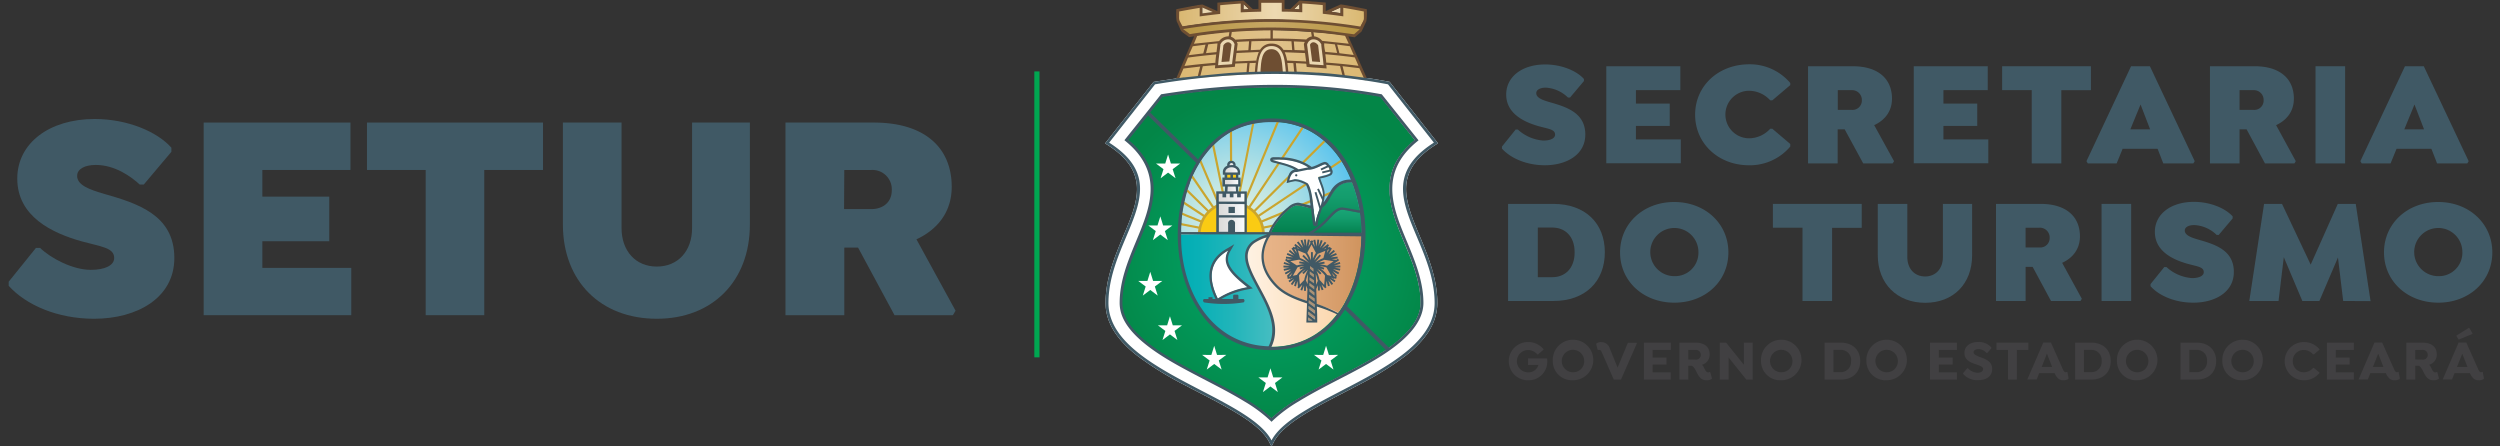 <svg id="Layer_1" data-name="Layer 1" xmlns="http://www.w3.org/2000/svg" xmlns:xlink="http://www.w3.org/1999/xlink" viewBox="0 0 784.69 140.12"><rect x="0" y="0" width="784.69" height="140.12" fill="#333333" stroke="none"/><defs><style>.cls-1,.cls-17,.cls-21,.cls-38,.cls-45{fill:none;}.cls-2{fill:#405965;}.cls-3{fill:#414042;}.cls-16,.cls-4{fill:#fff;}.cls-5{fill:#ead7b1;}.cls-16,.cls-20,.cls-22,.cls-44,.cls-5{fill-rule:evenodd;}.cls-6{clip-path:url(#clip-path);}.cls-7{fill:url(#linear-gradient);}.cls-8{clip-path:url(#clip-path-2);}.cls-9{fill:url(#linear-gradient-2);}.cls-10{clip-path:url(#clip-path-3);}.cls-11{fill:url(#linear-gradient-3);}.cls-12{clip-path:url(#clip-path-4);}.cls-13{clip-path:url(#clip-path-5);}.cls-14{clip-path:url(#clip-path-6);}.cls-15{fill:url(#radial-gradient);}.cls-17{stroke:#fff;}.cls-17,.cls-21,.cls-38,.cls-45{stroke-miterlimit:2.61;stroke-width:0;}.cls-18{clip-path:url(#clip-path-7);}.cls-19{fill:url(#radial-gradient-2);}.cls-20{fill:#caa52e;}.cls-21{stroke:#caa52e;}.cls-22,.cls-37{fill:#facb13;}.cls-23{clip-path:url(#clip-path-8);}.cls-24{clip-path:url(#clip-path-9);}.cls-25{fill:url(#linear-gradient-4);}.cls-26{clip-path:url(#clip-path-10);}.cls-27{clip-path:url(#clip-path-11);}.cls-28{fill:url(#linear-gradient-5);}.cls-29{clip-path:url(#clip-path-12);}.cls-30{clip-path:url(#clip-path-13);}.cls-31{fill:url(#linear-gradient-6);}.cls-32{clip-path:url(#clip-path-14);}.cls-33{clip-path:url(#clip-path-15);}.cls-34{fill:url(#linear-gradient-7);}.cls-35{clip-path:url(#clip-path-16);}.cls-36{fill:url(#linear-gradient-8);}.cls-38{stroke:#facb13;}.cls-39{clip-path:url(#clip-path-18);}.cls-40{clip-path:url(#clip-path-19);}.cls-41{clip-path:url(#clip-path-20);}.cls-42{clip-path:url(#clip-path-21);}.cls-43{clip-path:url(#clip-path-22);}.cls-44{fill:#ab9276;}.cls-45{stroke:#ab9276;}.cls-46{fill:url(#linear-gradient-9);}.cls-47{fill:url(#linear-gradient-10);}.cls-48{fill:#6e4e32;}.cls-49{fill:#00a651;}</style><clipPath id="clip-path"><path class="cls-1" d="M428.08,3.06,427,2.84c-1.83-.36-3.72-.74-5.52-1a.38.38,0,0,0-.29.07.35.35,0,0,0-.13.26L421,3.57v.86c-1.49-.2-2.9-.35-4.38-.51l-1.2-.12V1.39a.36.36,0,0,0-.32-.36c-2.12-.2-4.3-.38-6.48-.51a.37.37,0,0,0-.27.09.36.36,0,0,0-.11.26V3.26c-1.88-.07-3.81-.13-5.75-.17V.66a.35.35,0,0,0-.35-.36h-2.68l-3.79,0a.36.36,0,0,0-.36.36V3.11c-1.88,0-3.8.11-5.74.19V.9a.34.34,0,0,0-.12-.26.36.36,0,0,0-.27-.09c-2.11.13-4.29.31-6.47.52a.36.36,0,0,0-.33.36V3.85c-1.95.21-3.63.42-5.47.67V2.08a.33.33,0,0,0-.12-.27.36.36,0,0,0-.3-.08c-1.37.22-2.87.53-4.31.83-.85.18-1.65.35-2.44.5a.36.36,0,0,0-.29.35V6.05a.42.42,0,0,0,0,.16l1.06,2a.39.39,0,0,0,.28.18.3.3,0,0,0,.16,0,175.61,175.61,0,0,1,27.06-2.26c9.15,0,18.13,1.08,28.79,2.75h0a.41.41,0,0,0,.24-.08.36.36,0,0,0,.12-.27V8.22l.86-1.63.2-.38a.42.42,0,0,0,0-.16V3.41A.35.35,0,0,0,428.08,3.06Z"/></clipPath><linearGradient id="linear-gradient" x1="367.59" y1="4.22" x2="431.26" y2="4.22" gradientUnits="userSpaceOnUse"><stop offset="0" stop-color="#d8b56d"/><stop offset="0.51" stop-color="#edd9b1"/><stop offset="0.53" stop-color="#ecd8af"/><stop offset="1" stop-color="#d8b56b"/></linearGradient><clipPath id="clip-path-2"><path class="cls-1" d="M370.66,8.8a182.6,182.6,0,0,1,29.23-2.45A144.73,144.73,0,0,1,427.17,8.8l-.49.84-1.76,1.65a195.79,195.79,0,0,0-26.26-2.2,177,177,0,0,0-25.47,2.2Z"/></clipPath><linearGradient id="linear-gradient-2" x1="370.35" y1="8.68" x2="427.59" y2="8.68" gradientUnits="userSpaceOnUse"><stop offset="0" stop-color="#b79644"/><stop offset="0.51" stop-color="#c7a865"/><stop offset="1" stop-color="#b89642"/></linearGradient><clipPath id="clip-path-3"><path class="cls-1" d="M369.5,25.14s14.66-1.72,30.44-2.06a146.77,146.77,0,0,1,28.92,2.16c0,.08-6.16-14.17-6.16-14.17s-10.42-1.33-22.9-1.64a142.29,142.29,0,0,0-24.44,1.74Z"/></clipPath><linearGradient id="linear-gradient-3" x1="369.17" y1="17.31" x2="429.41" y2="17.31" gradientUnits="userSpaceOnUse"><stop offset="0" stop-color="#dbb872"/><stop offset="0.51" stop-color="#e0c28b"/><stop offset="1" stop-color="#dbb872"/></linearGradient><clipPath id="clip-path-4"><path class="cls-1" d="M400.07,23a228.44,228.44,0,0,0-37.84,3.28L347.78,44.64c22,14-.23,29.48-.23,50.52s44.05,29.28,51.39,43.3c7.34-14,51.38-22.26,51.38-43.3s-22.25-36.49-.22-50.52L435.64,26.27A189.67,189.67,0,0,0,400.08,23Z"/></clipPath><clipPath id="clip-path-5"><path class="cls-1" d="M364.64,30.26,353.82,43.81c4.11,3.42,7.17,7.72,7.8,13.31.75,6.65-2.19,13.34-4.69,19.37s-5,12.12-5,18.67a10.38,10.38,0,0,0,.48,3.13c2.47,8,14.95,14.59,21.93,18.29,5.51,2.93,11.2,5.69,16.53,8.93a48.13,48.13,0,0,1,8.21,5.84,45.86,45.86,0,0,1,7.88-5.84c5.33-3.24,11-6,16.53-8.93,7.46-4,22.41-11.63,22.41-21.42,0-6.55-2.5-12.71-5-18.67s-5.39-12.7-4.64-19.36c.63-5.59,3.71-9.75,7.82-13.17L433.2,30.22a186.41,186.41,0,0,0-33.12-2.89,223.36,223.36,0,0,0-35.44,2.93"/></clipPath><clipPath id="clip-path-6"><rect class="cls-1" x="349.68" y="25.15" width="99.49" height="108.62"/></clipPath><radialGradient id="radial-gradient" cx="394.61" cy="80.56" r="52.81" gradientTransform="translate(-0.61) scale(1.01 1)" gradientUnits="userSpaceOnUse"><stop offset="0" stop-color="#01a668"/><stop offset="0.39" stop-color="#029d5f"/><stop offset="1" stop-color="#038647"/></radialGradient><clipPath id="clip-path-7"><path class="cls-1" d="M370.53,74.93h56.78c.46-18.13-9-36.75-28.39-36.75S370.07,56.8,370.53,74.93"/></clipPath><radialGradient id="radial-gradient-2" cx="384.7" cy="69.38" r="38.11" gradientTransform="translate(-0.61) scale(1.01 1)" gradientUnits="userSpaceOnUse"><stop offset="0" stop-color="#e0f0e0"/><stop offset="0.14" stop-color="#d7ede1"/><stop offset="0.37" stop-color="#bee5e3"/><stop offset="0.65" stop-color="#96d7e7"/><stop offset="0.99" stop-color="#5ec5ed"/><stop offset="1" stop-color="#5cc4ed"/></radialGradient><clipPath id="clip-path-8"><path class="cls-1" d="M370.51,73.74c0,1.35.07,2.7.18,4,6.58.21,15.05-.18,15.26,1.06,0,.17.37.09.68,0s.58-.18.41,0c-3,3.33.72,9.09,4.52,12,11.84,9.18,7.51,14.33-2.07,16.41a26.46,26.46,0,0,0,9.43,1.66c10.93,0,18.68-5.86,23.3-14.2-7.08-2.8-19.07-4.27-21.86-10.57-.91-2.07,4.74-6,5.62-7.68,1.71-3.27-9.39-2.57-9.09-2.8l-26.18-.14c.09,0,0,.06-.2.17"/></clipPath><clipPath id="clip-path-9"><rect class="cls-1" x="367.89" y="71.85" width="56.85" height="39.42"/></clipPath><linearGradient id="linear-gradient-4" x1="368.3" y1="95.14" x2="423.8" y2="95.14" gradientUnits="userSpaceOnUse"><stop offset="0" stop-color="#fff"/><stop offset="0.18" stop-color="#fffbf6"/><stop offset="0.48" stop-color="#feefdd"/><stop offset="0.86" stop-color="#fcdbb5"/><stop offset="1" stop-color="#fbd3a4"/></linearGradient><clipPath id="clip-path-10"><path class="cls-1" d="M370.52,73.38c-1.47,7.78,1.91,19.86,9,27.39,5.79,6.18,14,8.84,17.36,8.36.66-.1,1.24.2,1.45-.2,7.28-13.72-19.27-29.08-.41-35.18,3.47-1.12-19.32-.18-27.36-.18"/></clipPath><clipPath id="clip-path-11"><rect class="cls-1" x="367.83" y="71.93" width="39.37" height="39.42"/></clipPath><linearGradient id="linear-gradient-5" x1="369.58" y1="91.07" x2="406.94" y2="91.07" gradientUnits="userSpaceOnUse"><stop offset="0" stop-color="#00aeb4"/><stop offset="0.18" stop-color="#09b0b6"/><stop offset="0.47" stop-color="#22b5ba"/><stop offset="0.84" stop-color="#4abec2"/><stop offset="1" stop-color="#5ec2c6"/></linearGradient><clipPath id="clip-path-12"><path class="cls-1" d="M423.88,57.17c-6.71.07-5.89,8-10.52,8.53-1.1.12-4-.94-5.93-1.25-2.6-.41-7.7,5.83-8.81,9.1h28.71a46.25,46.25,0,0,0-2.93-16.34,2.63,2.63,0,0,0-.49,0Z"/></clipPath><clipPath id="clip-path-13"><path class="cls-1" d="M423.88,57.17c-6.71.07-6.09,7.91-10.73,8.39-1.09.12-3.82-.8-5.72-1.11-2.6-.41-7.7,5.83-8.81,9.1h28.71a46.25,46.25,0,0,0-2.93-16.34,2.63,2.63,0,0,0-.49,0Z"/></clipPath><linearGradient id="linear-gradient-6" x1="413.15" y1="56.08" x2="413.15" y2="73.44" gradientUnits="userSpaceOnUse"><stop offset="0" stop-color="#19a576"/><stop offset="0.33" stop-color="#149d6d"/><stop offset="0.87" stop-color="#068654"/><stop offset="1" stop-color="#027f4d"/></linearGradient><clipPath id="clip-path-14"><path class="cls-1" d="M400.62,89.36c4.66,4.87,13.2,5.51,19.48,8.76,4.77-6.58,7.18-15.38,7.22-24.22l-28.57-.33c-2.6,4.05-4,9.65,1.87,15.79"/></clipPath><clipPath id="clip-path-15"><rect class="cls-1" x="392.39" y="72.62" width="39.08" height="28.03"/></clipPath><linearGradient id="linear-gradient-7" x1="394.1" y1="87.61" x2="427.94" y2="87.61" gradientUnits="userSpaceOnUse"><stop offset="0" stop-color="#e9b68b"/><stop offset="0.3" stop-color="#e4af82"/><stop offset="0.8" stop-color="#d69c69"/><stop offset="1" stop-color="#cf935d"/></linearGradient><clipPath id="clip-path-16"><path class="cls-1" d="M412.2,73h15.12a49.51,49.51,0,0,0-.48-6.22c-1.47-.19-3.71-.74-5.28-.92l-.29,0c-2.58,0-4.17,4.13-9.07,7.16"/></clipPath><linearGradient id="linear-gradient-8" x1="421.23" y1="65.82" x2="421.23" y2="73.59" xlink:href="#linear-gradient-6"/><clipPath id="clip-path-18"><path class="cls-1" d="M385.75,51.68a.58.58,0,0,0,.59.58.58.58,0,1,0,0-1.16.58.58,0,0,0-.59.58"/></clipPath><clipPath id="clip-path-19"><polygon class="cls-1" points="385.17 57.89 384.68 65.86 388.1 65.86 387.6 57.89 385.17 57.89"/></clipPath><clipPath id="clip-path-20"><rect class="cls-1" x="384.27" y="56.42" width="4.18" height="1.37"/></clipPath><clipPath id="clip-path-21"><polygon class="cls-1" points="389.28 60.75 389.28 61.89 388.12 61.89 388.12 60.75 386.96 60.75 386.96 61.89 385.81 61.89 385.81 60.75 384.65 60.75 384.65 61.89 383.5 61.89 383.5 60.75 382.34 60.75 382.34 72.76 390.43 72.76 390.43 61.89 390.43 60.75 389.28 60.75"/></clipPath><clipPath id="clip-path-22"><path class="cls-1" d="M384.42,53.86v.2h3.88v-.2c0-.79-.87-1.44-1.94-1.44s-1.94.65-1.94,1.44"/></clipPath><linearGradient id="linear-gradient-9" x1="382.3" y1="66.73" x2="390.71" y2="66.73" gradientUnits="userSpaceOnUse"><stop offset="0" stop-color="#dbdad9"/><stop offset="0.35" stop-color="#e2e2e2"/><stop offset="0.92" stop-color="#f7f9fb"/><stop offset="1" stop-color="#fafdff"/></linearGradient><linearGradient id="linear-gradient-10" x1="384.46" y1="55.6" x2="388.74" y2="55.6" xlink:href="#linear-gradient-9"/></defs><path class="cls-2" d="M471.43,46.65V46l4.31-5.35h.66a13.28,13.28,0,0,0,8,3.47c2.25,0,3.7-.7,3.7-1.87,0-1.65-2.06-1.79-5.11-2.63-4.69-1.32-10.23-4-10.23-9.95,0-5.59,5-9.44,12.25-9.44,5.16,0,9.85,2,12.15,4.56v.65l-4.36,5.17h-.66a10.79,10.79,0,0,0-6.94-3.1c-1.79,0-3,.66-3,1.74,0,1.5,2.11,2.2,4.18,2.81,5.25,1.5,11.21,3.29,11.21,10.19,0,6.33-5.91,9.62-12.72,9.62C479.17,51.86,474.19,49.7,471.43,46.65Z"/><path class="cls-2" d="M513.48,28.3v4.22h10.61v7H513.48v4.23h14.08v7.5H504.18V20.79h23.24V28.3Z"/><path class="cls-2" d="M532.06,36c0-9.06,7.32-15.82,17-15.82a16.61,16.61,0,0,1,12.86,5.87v.66l-5.63,4.78h-.66a9.08,9.08,0,0,0-6.61-3,7.46,7.46,0,1,0,0,14.92,9.08,9.08,0,0,0,6.61-3h.66l5.63,4.78V46a16.57,16.57,0,0,1-13,5.87C539.43,51.86,532.06,45.1,532.06,36Z"/><path class="cls-2" d="M594.49,50.59l-.43.7h-9.24L579,40.59h-2.2v10.7h-9.3V20.79h14c8,0,12.35,3.94,12.35,10.18,0,4-2.26,6.76-5.59,8.31Zm-17.65-16.1h4.32a2.94,2.94,0,0,0,3.23-3,3.06,3.06,0,0,0-3.23-3.19h-4.32Z"/><path class="cls-2" d="M610,28.3v4.22h10.61v7H610v4.23h14.08v7.5H600.68V20.79h23.23V28.3Z"/><path class="cls-2" d="M647,51.29h-9.29v-23h-9.29V20.79h27.87V28.3H647Z"/><path class="cls-2" d="M688.87,50.59l-.43.7H679l-1.78-4.59H666.24l-1.87,4.59h-9.06l-.42-.7,14-29.8h5.91Zm-14-10-3-7.79-3.2,7.79Z"/><path class="cls-2" d="M720.59,50.59l-.42.7h-9.25l-5.77-10.7h-2.21v10.7h-9.29V20.79h14c8,0,12.34,3.94,12.34,10.18,0,4-2.25,6.76-5.58,8.31Zm-17.65-16.1h4.32a2.94,2.94,0,0,0,3.24-3,3.06,3.06,0,0,0-3.24-3.19h-4.32Z"/><path class="cls-2" d="M736.08,20.79v30.5h-9.29V20.79Z"/><path class="cls-2" d="M774.85,50.59l-.43.7h-9.48l-1.78-4.59H752.22l-1.88,4.59h-9.05l-.43-.7,14-29.8h5.91Zm-14-10-3-7.79-3.19,7.79Z"/><path class="cls-2" d="M503.72,79.17c0,9.2-6.15,15.3-16.15,15.3H473.35V64h14.22C497.57,64,503.72,70.07,503.72,79.17Zm-9.48,0c0-5-3-7.75-7-7.75h-4.56V87h4.56C491.28,87,494.24,84.19,494.24,79.22Z"/><path class="cls-2" d="M508.5,79.22c0-9.06,7.32-15.82,17-15.82s17,6.76,17,15.82S535.26,95,525.54,95,508.5,88.28,508.5,79.22Zm24.6,0a7.56,7.56,0,1,0-7.56,7.46A7.35,7.35,0,0,0,533.1,79.22Z"/><path class="cls-2" d="M575.05,94.47h-9.29v-23h-9.29V64h27.88v7.51h-9.3Z"/><path class="cls-2" d="M598.66,64V80.67c0,3.66,2.25,6.11,5.59,6.11s5.58-2.45,5.58-6.11V64H619V80.11c0,9-5.91,14.93-14.73,14.93s-14.88-6-14.88-14.93V64Z"/><path class="cls-2" d="M653.43,93.77l-.42.7h-9.25L638,83.77h-2.21v10.7h-9.29V64h14c8,0,12.34,3.95,12.34,10.19,0,4-2.25,6.76-5.58,8.31Zm-17.65-16.1h4.32a2.94,2.94,0,0,0,3.24-3,3.07,3.07,0,0,0-3.24-3.2h-4.32Z"/><path class="cls-2" d="M668.92,64V94.47h-9.29V64Z"/><path class="cls-2" d="M675,89.83v-.66l4.32-5.35H680a13.28,13.28,0,0,0,8,3.47c2.26,0,3.71-.7,3.71-1.88,0-1.64-2.06-1.78-5.11-2.62-4.7-1.32-10.24-4-10.24-10,0-5.58,5-9.43,12.25-9.43,5.17,0,9.86,2,12.16,4.55v.66l-4.36,5.16h-.66a10.84,10.84,0,0,0-7-3.09c-1.78,0-3,.65-3,1.73,0,1.5,2.12,2.21,4.18,2.82,5.26,1.5,11.22,3.28,11.22,10.18,0,6.34-5.91,9.63-12.72,9.63C682.72,95,677.74,92.88,675,89.83Z"/><path class="cls-2" d="M735.47,94.47l-1.64-13.65L728,94.47h-5.35l-5.82-13.75-1.65,13.75H706L710.64,64h5.63l9,19.06L733.78,64h5.63l4.65,30.51Z"/><path class="cls-2" d="M748.28,79.22c0-9.06,7.32-15.82,17-15.82s17,6.76,17,15.82S775,95,765.32,95,748.28,88.28,748.28,79.22Zm24.6,0a7.56,7.56,0,1,0-7.56,7.46A7.35,7.35,0,0,0,772.88,79.22Z"/><path class="cls-3" d="M485.65,113.49a5.84,5.84,0,0,1-6.08,5.87,6,6,0,1,1,0-12,6.19,6.19,0,0,1,4.89,2.23v.19l-1.73,1.46h-.2a3.8,3.8,0,0,0-2.94-1.37,3.5,3.5,0,0,0,.05,7,3.17,3.17,0,0,0,3.23-2.33h-3.26v-2.05h5.81l.2.17A8.59,8.59,0,0,1,485.65,113.49Z"/><path class="cls-3" d="M487.38,113.35a6.36,6.36,0,1,1,6.35,6A6,6,0,0,1,487.38,113.35Zm9.86,0a3.52,3.52,0,1,0-3.51,3.49A3.42,3.42,0,0,0,497.24,113.35Z"/><path class="cls-3" d="M513.79,107.73l-5,11.41h-2.26l-3.63-8.27c-.28-.66-.46-.91-.69-1a.77.77,0,0,0-.57,0l-.18-.09L501,108l.07-.2a2.42,2.42,0,0,1,1.5-.42,2.76,2.76,0,0,1,2.73,2.07l2.42,5.93,3.23-7.79h2.77Z"/><path class="cls-3" d="M518.73,109.83v2.41h4.34v2.18h-4.34v2.44h5.66v2.28H516V107.55h8.44v2.28Z"/><path class="cls-3" d="M537.35,118.73l-.09.2a2.73,2.73,0,0,1-1.57.43c-1.69,0-2.37-1-3.12-2.46-.37-.74-1-2.11-1.75-2.11h-.91v4.35h-2.78V107.55h5c2.94,0,4.49,1.41,4.49,3.69a3.29,3.29,0,0,1-2.4,3.25,3.48,3.48,0,0,1,.67,1c.34.73.66,1.39,1.27,1.39a1,1,0,0,0,.46-.13l.18.09Zm-5.15-5.85a1.48,1.48,0,0,0,1.64-1.49,1.52,1.52,0,0,0-1.64-1.56h-2.29v3Z"/><path class="cls-3" d="M550.12,107.55v11.59h-2l-5.55-6.92v6.92h-2.78V107.55h2l5.57,6.94v-6.94Z"/><path class="cls-3" d="M552.74,113.35a6.36,6.36,0,1,1,6.35,6A6,6,0,0,1,552.74,113.35Zm9.87,0a3.52,3.52,0,1,0-3.52,3.49A3.43,3.43,0,0,0,562.61,113.35Z"/><path class="cls-3" d="M583.88,113.33c0,3.5-2.37,5.81-6.1,5.81H572.7V107.55h5.08C581.51,107.55,583.88,109.87,583.88,113.33Zm-2.85,0a3.22,3.22,0,0,0-3.36-3.52h-2.19v7h2.19A3.21,3.21,0,0,0,581,113.35Z"/><path class="cls-3" d="M585.82,113.35a6.36,6.36,0,1,1,6.35,6A6,6,0,0,1,585.82,113.35Zm9.87,0a3.52,3.52,0,1,0-3.52,3.49A3.42,3.42,0,0,0,595.69,113.35Z"/><path class="cls-3" d="M608.56,109.83v2.41h4.34v2.18h-4.34v2.44h5.66v2.28h-8.44V107.55h8.44v2.28Z"/><path class="cls-3" d="M616.18,117.36v-.25l1.28-1.53h.2a4.39,4.39,0,0,0,3.08,1.42c1,0,1.7-.46,1.7-1.14,0-.84-1.07-1.1-2.36-1.55-1.57-.53-3.49-1.3-3.49-3.53s1.94-3.44,4.33-3.44a5.2,5.2,0,0,1,4.12,1.73v.26l-1.28,1.45h-.23a3.48,3.48,0,0,0-2.55-1.2c-.88,0-1.52.38-1.52,1s.82,1,1.73,1.39c1.89.66,4.1,1.37,4.1,3.83s-2,3.52-4.47,3.52A5.8,5.8,0,0,1,616.18,117.36Z"/><path class="cls-3" d="M633.05,109.83v9.31h-2.78v-9.31h-3.61v-2.28h10v2.28Z"/><path class="cls-3" d="M649.28,118.79l-.11.19a2.89,2.89,0,0,1-1.51.38,2.43,2.43,0,0,1-1.55-.48,4.83,4.83,0,0,1-1.22-1.77h-4.83l-.8,2h-2.93l5-11.59h2.41l3.71,8.31c.35.8.59,1,.91,1a.7.7,0,0,0,.39-.13l.16.09Zm-8.45-3.61h3.3L642.48,111Z"/><path class="cls-3" d="M662.51,113.33c0,3.5-2.37,5.81-6.1,5.81h-5.08V107.55h5.08C660.14,107.55,662.51,109.87,662.51,113.33Zm-2.85,0a3.21,3.21,0,0,0-3.35-3.52h-2.2v7h2.2A3.21,3.21,0,0,0,659.66,113.35Z"/><path class="cls-3" d="M664.46,113.35a6.36,6.36,0,1,1,6.35,6A6,6,0,0,1,664.46,113.35Zm9.86,0a3.52,3.52,0,1,0-3.51,3.49A3.42,3.42,0,0,0,674.32,113.35Z"/><path class="cls-3" d="M695.6,113.33c0,3.5-2.38,5.81-6.1,5.81h-5.09V107.55h5.09C693.22,107.55,695.6,109.87,695.6,113.33Zm-2.86,0a3.21,3.21,0,0,0-3.35-3.52h-2.2v7h2.2A3.21,3.21,0,0,0,692.74,113.35Z"/><path class="cls-3" d="M697.54,113.35a6.36,6.36,0,1,1,6.35,6A6,6,0,0,1,697.54,113.35Zm9.86,0a3.52,3.52,0,1,0-3.51,3.49A3.42,3.42,0,0,0,707.4,113.35Z"/><path class="cls-3" d="M719.65,113.35a3.39,3.39,0,0,0,3.45,3.49,3.8,3.8,0,0,0,2.94-1.37h.19L728,116.9v.19a6.2,6.2,0,0,1-4.89,2.27,6,6,0,1,1,0-12A6.21,6.21,0,0,1,728,109.6v.2l-1.72,1.42H726a3.8,3.8,0,0,0-2.94-1.37A3.39,3.39,0,0,0,719.65,113.35Z"/><path class="cls-3" d="M733.15,109.83v2.41h4.34v2.18h-4.34v2.44h5.66v2.28h-8.44V107.55h8.44v2.28Z"/><path class="cls-3" d="M753.25,118.79l-.1.19a2.92,2.92,0,0,1-1.52.38,2.45,2.45,0,0,1-1.55-.48,4.7,4.7,0,0,1-1.21-1.77H744l-.8,2H740.3l5-11.59h2.41l3.71,8.31c.36.8.59,1,.91,1a.7.7,0,0,0,.39-.13l.16.09Zm-8.45-3.61h3.3L746.46,111Z"/><path class="cls-3" d="M765.52,118.73l-.09.2a2.72,2.72,0,0,1-1.56.43c-1.7,0-2.38-1-3.13-2.46-.37-.74-1-2.11-1.74-2.11h-.91v4.35H755.3V107.55h5.05c2.94,0,4.5,1.41,4.5,3.69a3.3,3.3,0,0,1-2.41,3.25,3.7,3.7,0,0,1,.68,1c.34.73.66,1.39,1.26,1.39a1.12,1.12,0,0,0,.47-.13l.17.09Zm-5.15-5.85a1.48,1.48,0,0,0,1.64-1.49,1.52,1.52,0,0,0-1.64-1.56h-2.28v3Z"/><path class="cls-3" d="M779.65,118.79l-.11.19a2.89,2.89,0,0,1-1.51.38,2.46,2.46,0,0,1-1.56-.48,4.94,4.94,0,0,1-1.21-1.77h-4.83l-.81,2H766.7l5-11.59h2.41l3.71,8.31c.35.8.59,1,.91,1a.77.77,0,0,0,.39-.13l.16.09Zm-8-12.27-.61-1v-.2l3.82-2.39h.19l1,1.68v.2l-4.25,1.75Zm-.47,8.66h3.3L772.85,111Z"/><path class="cls-4" d="M441.43,57.77c.62-5.56,4.56-9.38,9.11-12.27l.81-.52-15.2-19.3-.32-.06q-2.73-.51-5.46-.95c-5.54-.75-9.47-1.24-12.9-1.58l-2.82-.23h-.09l-.85-.06-.23,0h-.22c-2.1-.14-4.19-.24-6.29-.31h0l-.75,0h-.63c-7.68-.17-14.48.1-19.31.39h0c-1.68.1-12.5,1.18-14.52,1.42l-.33,0c-2.46.34-7.51,1.12-9.35,1.41L346.86,45l.81.52c4.55,2.89,8.48,6.71,9.11,12.27s-2.33,11.8-4.39,16.77C349.62,81.2,347,87.78,347,95.1a15.42,15.42,0,0,0,.71,4.62c1.51,4.88,5.26,8.8,9.22,11.91A100.54,100.54,0,0,0,372.12,121c5.4,2.86,11,5.57,16.19,8.74,3.48,2.12,8.1,5.24,10,8.9l.78,1.49.78-1.49c1.92-3.66,6.54-6.78,10-8.9,5.21-3.17,10.8-5.88,16.19-8.74a100.64,100.64,0,0,0,15.16-9.36c3.95-3.11,7.71-7,9.22-11.91a15.42,15.42,0,0,0,.71-4.62c0-7.32-2.58-13.9-5.35-20.56C443.76,69.57,440.81,63.23,441.43,57.77Z"/><polygon class="cls-5" points="417.7 3.68 420.76 4.15 420.79 2.3 417.7 3.68"/><polygon class="cls-5" points="390.3 1.22 390.27 3.01 392.05 2.9 390.3 1.22"/><polygon class="cls-5" points="406.12 2.87 407.9 2.99 407.87 1.19 406.12 2.87"/><g class="cls-6"><rect class="cls-7" x="367.59" y="-1.99" width="63.66" height="12.43"/></g><g class="cls-8"><rect class="cls-9" x="370.35" y="6.07" width="57.24" height="5.22"/></g><g class="cls-10"><rect class="cls-11" x="369.17" y="8.9" width="60.24" height="16.82"/></g><path class="cls-5" d="M403.1,22.79l-8.84.12a31.28,31.28,0,0,1,.57-5A6,6,0,0,1,397,14.76a3.74,3.74,0,0,1,3.2-.49,4.37,4.37,0,0,1,2.47,2.13A9.62,9.62,0,0,1,403.85,20a10.87,10.87,0,0,1,0,2.85Z"/><path class="cls-5" d="M412.29,11.88c-1.41.08-2.68,1-2.58,2.11s.77,6.49.77,6.49l5.68.41-1-7.33S413.7,11.8,412.29,11.88Z"/><g class="cls-13"><g class="cls-14"><rect class="cls-15" x="348.75" y="25.15" width="101.57" height="110.81"/></g></g><path class="cls-1" d="M364.64,30.26,353.82,43.81c4.11,3.42,7.17,7.72,7.8,13.31.75,6.65-2.19,13.34-4.69,19.37s-5,12.12-5,18.67a10.38,10.38,0,0,0,.48,3.13c2.47,8,14.95,14.59,21.93,18.29,5.51,2.93,11.2,5.69,16.53,8.93a47.68,47.68,0,0,1,8.05,5.94,47.21,47.21,0,0,1,8-5.94c5.33-3.24,11-6,16.53-8.93,7.46-4,22.41-11.63,22.41-21.42,0-6.55-2.5-12.71-5-18.67s-5.45-12.72-4.7-19.37c.63-5.59,3.77-9.74,7.88-13.16L433.2,30.22a186.41,186.41,0,0,0-33.12-2.89,223.36,223.36,0,0,0-35.44,2.93"/><polygon class="cls-16" points="366.63 48.49 365.74 51.34 362.85 51.34 365.19 53.1 364.29 55.95 366.63 54.18 368.98 55.95 368.07 53.1 370.42 51.34 367.52 51.34 366.63 48.49"/><polygon class="cls-17" points="366.63 48.49 365.74 51.34 362.85 51.34 365.19 53.1 364.29 55.95 366.63 54.18 368.98 55.95 368.07 53.1 370.42 51.34 367.52 51.34 366.63 48.49"/><polygon class="cls-16" points="364.2 67.91 363.31 70.77 360.41 70.76 362.76 72.52 361.86 75.38 364.2 73.61 366.54 75.38 365.63 72.52 367.98 70.76 365.08 70.77 364.2 67.91"/><polygon class="cls-17" points="364.2 67.91 363.31 70.77 360.41 70.76 362.76 72.52 361.86 75.38 364.2 73.61 366.54 75.38 365.63 72.52 367.98 70.76 365.08 70.77 364.2 67.91"/><polygon class="cls-16" points="361.04 85.31 360.15 88.17 357.25 88.17 359.6 89.93 358.7 92.78 361.04 91.01 363.38 92.78 362.48 89.93 364.83 88.17 361.93 88.17 361.04 85.31"/><polygon class="cls-17" points="361.04 85.31 360.15 88.17 357.25 88.17 359.6 89.93 358.7 92.78 361.04 91.01 363.38 92.78 362.48 89.93 364.83 88.17 361.93 88.17 361.04 85.31"/><polygon class="cls-16" points="398.75 115.6 397.86 118.46 394.96 118.45 397.31 120.21 396.4 123.07 398.75 121.3 401.08 123.07 400.19 120.21 402.53 118.45 399.64 118.46 398.75 115.6"/><polygon class="cls-17" points="398.75 115.6 397.86 118.46 394.96 118.45 397.31 120.21 396.4 123.07 398.75 121.3 401.08 123.07 400.19 120.21 402.53 118.45 399.64 118.46 398.75 115.6"/><polygon class="cls-16" points="416.21 108.54 415.32 111.4 412.43 111.39 414.77 113.15 413.87 116 416.21 114.24 418.55 116 417.65 113.15 420 111.39 417.11 111.4 416.21 108.54"/><polygon class="cls-17" points="416.21 108.54 415.32 111.4 412.43 111.39 414.77 113.15 413.87 116 416.21 114.24 418.55 116 417.65 113.15 420 111.39 417.11 111.4 416.21 108.54"/><polygon class="cls-16" points="381.11 108.54 382 111.4 384.9 111.39 382.55 113.15 383.45 116 381.11 114.24 378.77 116 379.67 113.15 377.32 111.39 380.22 111.4 381.11 108.54"/><polygon class="cls-17" points="381.11 108.54 382 111.4 384.9 111.39 382.55 113.15 383.45 116 381.11 114.24 378.77 116 379.67 113.15 377.32 111.39 380.22 111.4 381.11 108.54"/><polygon class="cls-16" points="367.22 99.26 368.11 102.12 371.01 102.11 368.66 103.87 369.56 106.73 367.22 104.96 364.88 106.73 365.78 103.87 363.43 102.11 366.33 102.12 367.22 99.26"/><polygon class="cls-17" points="367.22 99.26 368.11 102.12 371.01 102.11 368.66 103.87 369.56 106.73 367.22 104.96 364.88 106.73 365.78 103.87 363.43 102.11 366.33 102.12 367.22 99.26"/><g class="cls-18"><rect class="cls-19" x="345.73" y="37.09" width="87.53" height="64.59"/></g><path class="cls-20" d="M370.52,73h16v.68h-16v-.15h0V73"/><path class="cls-21" d="M370.52,73h16v.68h-16v-.15h0Z"/><path class="cls-20" d="M370.66,70l15.91,3.11-.13.67-15.83-3.1c0-.23,0-.46.05-.68"/><path class="cls-21" d="M370.66,70l15.91,3.11-.13.67-15.83-3.1C370.63,70.4,370.64,70.17,370.66,70Z"/><path class="cls-20" d="M371,66.72l15.64,6.37-.27.63-15.46-6.3c0-.23.06-.46.09-.7"/><path class="cls-21" d="M371,66.72l15.64,6.37-.27.63-15.46-6.3C370.94,67.19,371,67,371,66.72Z"/><path class="cls-20" d="M371.64,63.24l15.07,9.9-.38.56L371.49,64l.15-.72"/><path class="cls-21" d="M371.64,63.24l15.07,9.9-.38.56L371.49,64Z"/><path class="cls-20" d="M372.68,59.36,386.76,73.2l-.48.48L372.46,60.1c.07-.25.15-.49.22-.74"/><path class="cls-21" d="M372.68,59.36,386.76,73.2l-.48.48L372.46,60.1C372.53,59.85,372.61,59.61,372.68,59.36Z"/><path class="cls-20" d="M374.36,55,386.8,73.26l-.57.38L374,55.73l.33-.74"/><path class="cls-21" d="M374.36,55,386.8,73.26l-.57.38L374,55.73Z"/><path class="cls-20" d="M377,50.16l9.81,23.17-.63.26-9.63-22.73.45-.7"/><path class="cls-21" d="M377,50.16l9.81,23.17-.63.26-9.63-22.73Z"/><path class="cls-20" d="M381.07,45.26l5.77,28.15-.67.13-5.69-27.7c.19-.2.39-.39.59-.58"/><path class="cls-21" d="M381.07,45.26l5.77,28.15-.67.13-5.69-27.7C380.67,45.64,380.87,45.45,381.07,45.26Z"/><path class="cls-20" d="M386.71,41.12l.13,32.37h-.69l-.12-32,.68-.38"/><path class="cls-21" d="M386.71,41.12l.13,32.37h-.69l-.12-32Z"/><path class="cls-20" d="M393.7,38.66l-6.88,34.9-.67-.13L393,38.81l.73-.15"/><path class="cls-21" d="M393.7,38.66l-6.88,34.9-.67-.13L393,38.81Z"/><path class="cls-20" d="M401.44,38.29,386.79,73.63l-.64-.25,14.56-35.14.73,0"/><path class="cls-21" d="M401.44,38.29,386.79,73.63l-.64-.25,14.56-35.14Z"/><path class="cls-20" d="M409.19,40.19,386.75,73.7l-.58-.38,22.37-33.39.65.26"/><path class="cls-21" d="M409.19,40.19,386.75,73.7l-.58-.38,22.37-33.39Z"/><path class="cls-20" d="M416,44.53,386.69,73.75l-.49-.48,29.27-29.19.51.45"/><path class="cls-21" d="M416,44.53,386.69,73.75l-.49-.48,29.27-29.19Z"/><path class="cls-20" d="M421.17,50.71,386.62,73.79l-.38-.56,34.57-23.09.36.57"/><path class="cls-21" d="M421.17,50.71,386.62,73.79l-.38-.56,34.57-23.09Z"/><path class="cls-20" d="M424.68,58,386.55,73.82l-.27-.63,38.16-15.88.24.64"/><path class="cls-21" d="M424.68,58,386.55,73.82l-.27-.63,38.16-15.88Z"/><path class="cls-20" d="M426.67,65.65l-40.2,8.18-.14-.66L426.55,65l.12.67"/><path class="cls-21" d="M426.67,65.65l-40.2,8.18-.14-.66L426.55,65Z"/><path class="cls-20" d="M427.33,73.52l-40.94.31v-.68l40.93-.31c0,.23,0,.45,0,.68"/><path class="cls-21" d="M427.33,73.52l-40.94.31v-.68l40.93-.31C427.32,73.07,427.33,73.29,427.33,73.52Z"/><path class="cls-20" d="M386.5,63.2A10.4,10.4,0,0,1,397,73.51H376A10.41,10.41,0,0,1,386.5,63.2"/><path class="cls-22" d="M386.5,64.09a9.41,9.41,0,0,1,9.62,9.19H376.87a9.41,9.41,0,0,1,9.63-9.19"/><g class="cls-23"><g class="cls-24"><rect class="cls-25" x="368.3" y="72.03" width="55.51" height="46.21"/></g></g><g class="cls-26"><g class="cls-27"><rect class="cls-28" x="369.58" y="72.97" width="37.36" height="36.22"/></g><path class="cls-1" d="M398.29,109.29h0A25.88,25.88,0,0,1,377.13,97.8c-4.51-6.44-7-15-7-24.23a.35.35,0,0,1,.37-.35h27.33a.37.37,0,0,1,.36.3.36.36,0,0,1-.25.4c-3.49,1.07-5.58,2.53-6.38,4.45-1.34,3.18,1,7.47,3.43,12,3.18,5.89,6.79,12.55,3.61,18.73A.38.38,0,0,1,398.29,109.29ZM370.88,73.93c.1,16.32,8.61,34,27.19,34.64,2.83-5.8-.64-12.21-3.7-17.87-2.53-4.69-4.93-9.12-3.47-12.61.73-1.73,2.34-3.1,4.9-4.17H370.88Z"/></g><g class="cls-30"><rect class="cls-31" x="397.91" y="56.08" width="30.47" height="17.36"/></g><path class="cls-16" d="M382.25,93.81c-3.77-7.68-1.84-12.43,3.41-15.36-2.39,4.23,1.1,7.79,6.14,11.73a25.45,25.45,0,0,0-9.42,3.55Z"/><g class="cls-32"><g class="cls-33"><rect class="cls-34" x="394.1" y="72.97" width="33.84" height="29.28"/></g></g><g class="cls-35"><rect class="cls-36" x="411.78" y="65.82" width="18.89" height="7.78"/></g><rect class="cls-37" x="384.46" y="54.43" width="3.81" height="1.99"/><rect class="cls-38" x="384.46" y="54.43" width="3.81" height="1.99"/><path class="cls-16" d="M400.17,50.11a20.2,20.2,0,0,1,7.27.86c1.8.65,2.49.63,4.15,2.18l-2.52,1.58c-2.54-2.81-5.71-3.3-9-4.24-1.37-.39-1.32-.36.07-.38"/><path class="cls-16" d="M410.47,53.14c2,.14,4.37-1.4,5.35-1.58.32-.07.94.53.65.8a15.27,15.27,0,0,1-1.61.75,11.25,11.25,0,0,1,1.79-.77c.5.07.8.88.58,1,0,0-1.57.42-2,.63a10,10,0,0,1,2-.63c.27,0,.57.81.19,1-1.11.71-2.57.74-3.75,1.25.45,1.76,1.61,3.77,1.55,5.59-.09,2.84-1.66,5.49-2.14,8.15-.19,1-.05,1.31-.27.1-.62-3.46-.86-9.61-2.48-11.89a8.48,8.48,0,0,0-2-1.06,7.94,7.94,0,0,0-1.9-.25c-.45.12-1.52.36-2,.48.15-.82.8-3.16,2.37-3Z"/><path class="cls-44" d="M411.22,83.4l-.05.92,1.21.89,0-1-1.09-.81Zm-.55,16.2,0,.9.11.08H412Zm.07-1.81,0,.92,2.14,1.58,0-1ZM410.8,96l-.05.94,2.05,1.5,0-1Zm.06-1.81-.05.93,1.93,1.45v-1Zm.06-1.8-.05.95,1.82,1.32,0-1Zm.06-1.81-.05,1,1.69,1.25,0-1Zm.06-1.81-.05,1,1.56,1.13,0-1Zm.06-1.81-.05,1L412.49,89l0-1Zm.07-1.81-.07,1,1.35,1-.05-1Z"/><path class="cls-45" d="M410.57,99.7l0,.91.1.07h1.25Zm.06-1.81,0,.91,2.13,1.58,0-.94Zm.07-1.8,0,.9,2,1.5,0-.94Z"/><polygon class="cls-46" points="390.71 73.04 382.3 73.04 382.3 60.42 390.69 60.42 390.71 73.04"/><path class="cls-47" d="M388.11,60.22l-3.58,0,.11-1.82-.18-.24,0-5.16a6.46,6.46,0,0,0,.8-.85c.4-.49.66-1.13,1.17-1.13.74,0,.53.59.86,1.07a12.47,12.47,0,0,0,1.25,1.41l.08,2.93.08,1.8-.75.16Z"/><rect class="cls-37" x="384.68" y="54.52" width="3.42" height="1.59"/><path class="cls-5" d="M385.43,11.85c1.41.09,2.68,1,2.58,2.12s-.78,6.48-.78,6.48l-5.68.41,1-7.33S384,11.77,385.43,11.85Z"/><path class="cls-48" d="M384,14.22c-.18,2-.43,3.28-.61,5.23,1-.08,1.71-.09,2.48-.16.25-1.92.44-3.34.68-5.26C386,12.9,384.75,13.06,384,14.22Z"/><path class="cls-48" d="M414.34,19.45c-.17-1.95-.43-3.28-.61-5.23-.77-1.16-2.05-1.32-2.55-.19.24,1.92.44,3.34.68,5.26C412.63,19.36,413.34,19.37,414.34,19.45Z"/><path class="cls-48" d="M402.64,22.62l-.05-.71h0c-.21-2.49-.39-6.48-3.52-6.48s-3.23,4.13-3.42,6.58h0l0,.59Z"/><path class="cls-48" d="M399.09,14.46c4.07,0,4.17,4.86,4.49,7.9a.8.8,0,0,1,0,.15l0,.09h.78l0-.23h0c-.08-.81-.15-1.7-.28-2.6l1.87.05.25,2.59h0l.05.18H407v-.16h0l-.25-2.61L410,20l.14,1,1.5.14c.83.08,1.67.1,2.51.17l2.24.18-.11-1.15c1.44.11,2.89.23,4.33.38l.7,2.73.09.42.73,0-.12-.7-.61-2.4,5.26.63L427.85,24h0l.11.25h0l.08.2.9.13v-.18h0l-5.73-13,2,.31,2.13-1.79,1.52-3.24A17.1,17.1,0,0,0,429,2.89c-1.18-.24-7.73-1.56-8.24-1.49l-4.65,2.09V.8L407.85.15v0L405,2.83l-1.82-.05V0H395V2.8l-1.78.05L390.33.18,382.1.84V3.49l-4.65-2.06c-.54-.07-7,1.22-8.23,1.46a17.7,17.7,0,0,0,.1,3.76c1.91,3.91.52,2.47,3.92,5l1.58-.25-5.61,13.16c0,.1,0,.07,0,.07l0,.19.84-.12.11-.19h0l1.3-3h0l5.25-.62L376,23.7l0,.1-.05.54h.68l.34-1.33.56-2.21c1.3-.13,2.6-.25,3.9-.35l-.09,1,2.23-.18c.84-.07,1.68-.09,2.51-.17l1.51-.14.12-1c1.27-.06,2.54-.12,3.8-.16l-.19,2.05-.08,1h.73l0-.33v-.09h0l.26-2.63,1.92-.05.12-.74-6.51.27c.11-.88.23-1.76.34-2.64l7-.32a18.62,18.62,0,0,0-1.17,5.67h0l-.07.7h.76l0-.36h0C394.92,19.41,395.12,14.46,399.09,14.46ZM410,12.4q-5.24-.3-10.49-.31V9.53q6,0,12,.51l.24,1.4-.29.06A3.1,3.1,0,0,0,410,12.4Zm-.7,1.86c.06.52.13,1.05.2,1.57-1.06-.05-2.12-.1-3.18-.13L406.1,13l3.44.15-.09.19-.2.46Zm5,6.12c-.84-.07-1.67-.08-2.5-.17l-.75-.07-.1-.73c-.22-1.76-.45-3.51-.67-5.27l0-.25.11-.23a2.1,2.1,0,0,1,1.4-1.26,2.67,2.67,0,0,1,2.8,1.31l.13.19,0,.24c.16,1.75.45,3.48.61,5.23l.1,1.1Zm1.34-6.33,0-.46,0,0c1.12.1,2.24.22,3.36.35l.69,2.69c-1.24-.13-2.48-.24-3.73-.35C415.77,15.51,415.68,14.78,415.61,14.05Zm10.74,6.59-.13,0c-3.31-.44-6.63-.76-10-1l0-.32c-.07-.76-.16-1.53-.26-2.29,3.09.25,6.18.59,9.25,1Zm-1.49-3.4-.14,0-4.34-.54L419.7,14l4,.51Zm-1.55-3.53-.13,0L415,12.83a3.81,3.81,0,0,0-2.52-1.42l-.22-1.31q5,.42,9.92,1.14ZM420.77,2.37l0,1.74c-1-.14-2-.26-2.93-.44Zm-12.92-1.1V2.92l-1.67-.06Zm-17.52,0L392,2.89l-1.7.07ZM377.45,2.43l3,1.33c-1,.12-2,.25-3,.39Zm-6.28,5.85c-1.34-2.56-1.06-1.63-1.06-4.67,2.15-.41,4.29-.79,6.44-1.14V5.16c2.15-.3,4.29-.56,6.44-.79V1.64c2.15-.21,4.29-.38,6.44-.52V3.88c2.15-.1,4.29-.17,6.44-.22V.88q3.21,0,6.44,0V3.65c2.14,0,4.29.1,6.44.19V1.09c2.14.13,4.29.31,6.44.51V4.32c2.14.23,4.28.5,6.44.81V2.45q3.21.52,6.44,1.16c0,3.13.29,2.05-1.1,4.72A180.76,180.76,0,0,0,398.24,6a176.31,176.31,0,0,0-27.05,2.27Zm2.3,2.43c-.81-.61-1.33-1-2.14-1.58a169.56,169.56,0,0,1,55.47.06L425,10.76l-9.41-1.24A158.78,158.78,0,0,0,373.47,10.71Zm2.3.55q5-.72,10.1-1.16l-.22,1.31a3.7,3.7,0,0,0-3,1.49l-7.9.83Zm-1.39,3.26h0l4-.51-.7,2.75-4.56.56Zm7.11,4.76,0,.42c-3.24.26-6.49.6-9.71,1l1.11-2.62h0q4.41-.6,8.85-1C381.64,17.83,381.56,18.56,381.49,19.28Zm.61-5.23c-.07.77-.17,1.54-.27,2.31-1.1.1-2.19.2-3.29.32l.7-2.76c1-.11,1.93-.21,2.9-.3Zm5.37.09c-.22,1.76-.46,3.51-.68,5.27l-.09.73-.76.07c-.83.09-1.66.1-2.49.17l-1.12.09.1-1.1c.16-1.75.45-3.48.61-5.23l0-.24.13-.19A2.67,2.67,0,0,1,386,12.4a2.14,2.14,0,0,1,1.41,1.26l.1.23Zm.27-1.69a3.09,3.09,0,0,0-1.35-.91l.25-1.5c4-.32,8.08-.5,12.13-.51v2.56C395.09,12.11,391.41,12.22,387.74,12.45Zm4.08,3.29-3.63.17.21-1.65.07-.51-.21-.46-.06-.13c1.28-.08,2.57-.14,3.85-.19Zm.75,0,.23-2.78c4.18-.14,8.37-.16,12.55,0l.23,2.75-2.83-.05a4.88,4.88,0,0,1,.42.74l6.44.26c.12.88.23,1.76.35,2.64L404,19l.05.31c-.46-2.87-1.53-5.63-4.91-5.63a4.06,4.06,0,0,0-3.62,1.92Z"/><rect class="cls-2" x="385.6" y="64.93" width="2" height="1.93"/><path class="cls-2" d="M390.33,94.91a.64.64,0,0,0,0-1.06h-1.62v-1a.37.37,0,0,0-.38-.37h-.9a.37.37,0,0,0-.38.37v.88l0,.1h-3.7a25.78,25.78,0,0,1,8.31-3l1.57-.32-1.25-1c-2.22-1.74-6.21-4.81-6.52-7.81a4.66,4.66,0,0,1,.66-2.77l1.3-2.28L385.14,78c-6.56,3.65-6.62,9.67-3.61,15.85h-.95v-.56h-1.27v.56h-1.42c-.37.28-.37.64,0,1.06A39.31,39.31,0,0,0,390.33,94.91ZM385.5,78.64c-2.38,4.21,1,7.59,6,11.51a24.77,24.77,0,0,0-9.26,3.54C378.71,86.49,380.27,81.56,385.5,78.64Z"/><path class="cls-2" d="M406.88,54.67a.35.35,0,0,0-.37.33.35.35,0,1,0,.37-.33Z"/><path class="cls-2" d="M441.43,57.77c.62-5.56,4.56-9.38,9.11-12.27l.81-.52-15.2-19.3-.32-.06q-2.73-.51-5.46-.95c-5.54-.75-9.47-1.24-12.9-1.58l-2.82-.23h-.09l-.85-.06-.23,0h-.22c-2.1-.14-4.19-.24-6.29-.31h0l-.75,0h-.63c-7.68-.17-14.48.1-19.31.39h0c-1.68.1-12.5,1.18-14.52,1.42l-.33,0c-2.46.34-7.51,1.12-9.35,1.41L346.86,45l.81.52c4.55,2.89,8.48,6.71,9.11,12.27s-2.33,11.8-4.39,16.77C349.62,81.2,347,87.78,347,95.1a15.42,15.42,0,0,0,.71,4.62c1.51,4.88,5.26,8.8,9.22,11.91A100.54,100.54,0,0,0,372.12,121c5.4,2.86,11,5.57,16.19,8.74,3.48,2.12,8.1,5.24,10,8.9l.78,1.49.78-1.49c1.92-3.66,6.54-6.78,10-8.9,5.21-3.17,10.8-5.88,16.19-8.74a100.64,100.64,0,0,0,15.16-9.36c3.95-3.11,7.71-7,9.22-11.91a15.42,15.42,0,0,0,.71-4.62c0-7.32-2.58-13.9-5.35-20.56C443.76,69.57,440.81,63.23,441.43,57.77ZM399.1,138.23c-7.31-14-51.18-22.18-51.18-43.13s22.16-36.36.22-50.33l14.4-18.3q38.74-6.51,73.12,0l14.4,18.3c-21.93,14,.23,29.37.23,50.33S406.42,124.26,399.1,138.23Z"/><polygon class="cls-5" points="377.42 4.19 380.62 3.77 377.42 2.38 377.42 4.19"/><path class="cls-2" d="M441.74,76.15c-2.43-5.84-5.34-12.43-4.62-18.87.59-5.26,3.45-9.36,7.47-12.7l.65-.54L433.7,29.6l-.33-.06c-22.72-4.11-45.85-3.63-68.59,0l-.34.05L352.93,44l.64.54c4,3.34,6.88,7.44,7.47,12.7.73,6.44-2.19,13-4.61,18.87-2.52,6.06-5,12.27-5,18.93a11.27,11.27,0,0,0,.51,3.36c2.56,8.24,15,14.87,22.27,18.73,5.49,2.92,11.1,5.64,16.41,8.88a45.73,45.73,0,0,1,7.87,5.79l.61.59.62-.59a45.27,45.27,0,0,1,7.86-5.79c5.31-3.24,10.92-6,16.42-8.88,7.91-4.19,22.78-11.89,22.78-22.09C446.76,88.42,444.26,82.21,441.74,76.15Zm-18.18,40.26c-5.49,2.92-11.16,5.67-16.46,8.91a45.84,45.84,0,0,0-8,5.91,46.15,46.15,0,0,0-8-5.91c-5.31-3.24-11-6-16.47-8.91-6.94-3.68-19.38-10.27-21.84-18.22a10.25,10.25,0,0,1-.48-3.11c0-6.53,2.49-12.66,5-18.61s5.42-12.66,4.67-19.29c-.62-5.57-3.67-9.85-7.77-13.26l6.14-7.69,15.1,14.88c-9.57,16.13-7.29,42,7.12,53.25a26.38,26.38,0,0,0,16.58,5.53c10.46,0,18.13-5.14,23-12.69l12.79,12.62A114.42,114.42,0,0,1,423.56,116.41Zm-21.9-78a2,2,0,0,1,.31,0,25.4,25.4,0,0,1,6,1.33h0l.58.22.1,0h0l.64.26h0l.14.06.18.08.15.07A24.73,24.73,0,0,1,415,43.72l0,0c.25.2.63.51,1,.87h0l.32.28.09.09a29.07,29.07,0,0,1,4.29,5.07h0l0,0,.06.1h0l.37.57h0l-.15-.24.15.24h0l0,0,.05.07h0a35.33,35.33,0,0,1,2.84,5.59h-.22a6.87,6.87,0,0,0-6.16,3.65c0,.06-.37.65-.6,1a19.89,19.89,0,0,1-1.62,2.56,11,11,0,0,0,.28-1.39c0-.22.06-.43.07-.64h0c0-.28,0-.77,0-.77-.06-1.68-.88-3.2-1.38-4.78A11.85,11.85,0,0,0,417.77,55a1.39,1.39,0,0,0,.23-1.93,3.61,3.61,0,0,0-.12-.51,3.21,3.21,0,0,0-.24-.39,1.78,1.78,0,0,0-.5-.45,1.47,1.47,0,0,0-1.5-.88,8.09,8.09,0,0,0-1.54.61,15.47,15.47,0,0,1-1.83.78l-.57.17a15.28,15.28,0,0,0-2.16-1.3h0c-.24-.12-.5-.24-.93-.42-.22-.09-.45-.19-.68-.27a17.84,17.84,0,0,0-4.77-1h0c-.54,0-1.06,0-1.81-.07h-.87c-.58,0-1.68-.13-1.79.7s1,1,1.52,1.13l.07,0,1.59.43h0a19.39,19.39,0,0,1,4.48,1.61,2.45,2.45,0,0,0-1.79,1.55l-.16.38a8.66,8.66,0,0,0-.4,1.42h0l-.16.92,1.13-.3c.47-.13,1-.2,1.52-.31a5.92,5.92,0,0,1,1.53.29h0a9.42,9.42,0,0,1,1.14.47l.09,0a2,2,0,0,1,.76.49h0a.25.25,0,0,0,0,.07v0h0a14.19,14.19,0,0,1,1.12,4.38h0v.12h0c0,.16.05.42.09.69h0c0,.28.06.54.09.76l0,.37c-.43-.1-.84-.22-1.15-.3l-.3-.08h0l-.07,0-1.53-.37c-.26-.06-.51-.11-.77-.15A4.8,4.8,0,0,0,404.34,65c-.28.22-.56.44-.83.68a24.66,24.66,0,0,0-1.89,1.94h0l-.29.35c-.47.58-.87,1.11-1.33,1.74-.18.27-.37.54-.55.83h0c-.23.36-.43.7-.57,1a13.44,13.44,0,0,0-.64,1.33h-6.89V60.07h-2.68l-.09-1.5h.8V55.75h-.7v-.89h.55v-.93a2.1,2.1,0,0,0-1.4-1.89l0-.28a1.32,1.32,0,0,0-.91-1.24,1.57,1.57,0,0,0-.37-.05l-.32,0h0a1.31,1.31,0,0,0-1.05,1.27l0,.29a2.1,2.1,0,0,0-1.36,1.88v.93h.55v.89h-.69v2.82h.85l-.09,1.5h-2.69V72.84h-11c0-.17,0-.34,0-.52a3.29,3.29,0,0,1,0-.66c0-.68.06-.87.13-1.7h0l0-.39c0-.1,0-.2,0-.32a29.42,29.42,0,0,1,.4-3.28c0-.23.07-.44.11-.65h0c.18-1,.35-1.82.52-2.55.09-.39.17-.7.25-1l0-.11c.1-.37.21-.76.36-1.29s.34-1.14.54-1.71c.14-.41.29-.81.44-1.21l0-.11a18.23,18.23,0,0,1,1-2.48.76.76,0,0,1,.09-.18,35.22,35.22,0,0,1,2-3.64h0a20.79,20.79,0,0,1,1.86-2.67c.11-.14.22-.29.34-.43l.08-.11a19.42,19.42,0,0,1,2.37-2.56l.06-.06a24.66,24.66,0,0,1,3.78-3l.08-.06a14.23,14.23,0,0,1,1.57-.92l.41-.21a24.29,24.29,0,0,1,4.54-1.76l.09,0a19.4,19.4,0,0,1,2-.45h0a27.46,27.46,0,0,1,5.15-.48h.32c.35,0,.67,0,1.1,0h.36ZM370.77,73.57h27a18.9,18.9,0,0,0-2.45.92l-.22.11c-.22.11-.43.21-.63.33s-.46.26-.68.4h0a5.79,5.79,0,0,0-3,5,9.61,9.61,0,0,0,.41,2.72h0l.09.3v0c.1.34.23.68.36,1a34,34,0,0,0,1.51,3.31c.4.78.81,1.56,1.22,2.33,1.81,3.38,3.81,6.92,4.62,10.7a12.27,12.27,0,0,1-.28,6.74h0v0a7.22,7.22,0,0,1-.29.72c-.07.18-.16.36-.25.54h0c-.71,0-1.4-.07-2.1-.14a25.16,25.16,0,0,1-10.65-3.59c-10.43-6.5-15-19.81-14.68-31.46v0Zm14.09-11.64V60.8H386v1.13h1.15V60.8h1.15v1.13h1.15V60.8h1.15v2.47h-8.06V60.8h1.16v1.13Zm1.69-9.43h0c1.06,0,1.93.65,1.93,1.43v.2h-3.87v-.2C384.62,53.15,385.49,52.5,386.55,52.5Zm-.61-.74a.58.58,0,0,1,.59-.57.57.57,0,0,1,.59.57v.06a3.66,3.66,0,0,0-.57,0,3.05,3.05,0,0,0-.6.06Zm2,3.1v.89H387v-.89Zm-1.74,0v.89h-1v-.89Zm2.46,1.62v1.36h-4.16V56.48Zm-.7,3.59h-2.69l.09-1.5h2.5Zm2.68,4v3.48h-8.06V64Zm0,4.24v4.49h-3V70.32a1.1,1.1,0,1,0-2.16,0v2.44h-2.91V68.27Zm8.45,40.54c2.44-5.16.58-10.36-1.92-15.29-1.44-2.84-3.08-5.6-4.23-8.2-.75-1.7-1.56-3.89-1.25-5.81a5,5,0,0,1,2.22-3.39,16,16,0,0,1,3.09-1.5h0l.12,0,.44-.15c-2.91,5.46-1.82,10.67,2.68,15.37,2.57,2.68,6.22,4.12,10,5.36l-.21,6h3.42v-.6q0-2.2-.12-4.41a43.38,43.38,0,0,1,6.4,2.47,25.11,25.11,0,0,1-20.64,10.2h0ZM413.22,85l1.12,1.15.43-.41-1.25-1.28a7.23,7.23,0,0,1,2.35,2l0,.18,0,.2-.26,2.59L414.34,88l-.15-.1-.05-.21A13.89,13.89,0,0,0,413.22,85Zm.41,3.16-.54,1.24c0-1.14-.07-2.29-.1-3.44.25.66.41,1.34.62,2.09l0,0Zm.68-3.93,1.18.38.19-.56-1.44-.46a7.2,7.2,0,0,1,2,.34l.13.06.07.13,1.42,2.48-1.28-.27h0l0,0A7.58,7.58,0,0,0,414.31,84.21Zm2.27-.85-.08,0-.08,0a7.87,7.87,0,0,0-2.26-.38l1.62-.28-.1-.58-1.91.32a13,13,0,0,1,1.69-.82l.16-.07.22,0,2.76.43Zm-.4-5.37-.71.29.78-.57Zm-.19.72-.59,2.21,0,.09-.08,0a10.77,10.77,0,0,0-2.55,1.37l1.87-2.13-.45-.38-1.64,1.86a8.79,8.79,0,0,1,1-2l.09-.13.13,0Zm-5.29,20,0-.9,2.07,1.54,0,.94Zm1.28,1.88h-1.24l-.1-.08,0-.9Zm.42-14.47,0,.94-1.29-1,0-.9Zm-1.21-1.82,0-.82,0,0,1.09.81,0,.93ZM412.45,88l0,.94-1.41-1,0-.9Zm.06,1.89,0,.94L411,89.69l0-.89Zm.06,1.89,0,1L411,91.49l0-.9Zm.07,1.89,0,1-1.78-1.33,0-.89Zm.06,1.9,0,.94-1.9-1.41,0-.9Zm.06,1.88,0,1-2-1.5,0-.9Zm.22-18a9.6,9.6,0,0,0-.9,1.78V79.14h-.6v2.6a9.39,9.39,0,0,0-1.13-2.32l0-.15,1.31-2.52,1.36,2.6v.09Zm-2.15,2.2L409.2,80l-.43.41,2.15,2.19h0a10.26,10.26,0,0,0-2.81-1.58l-.1-.13-.61-2.28,2.23.9.14.06.08.11A8.64,8.64,0,0,1,410.83,81.7Zm-3.64-3.77-.07-.27.73.53Zm.36,3.65.17,0,.15,0,1.68.8-1.68-.28-.1.58,1.62.28a8.4,8.4,0,0,0-2.23.38H407L405,82Zm-.37,2.52.09-.12.11-.07a7.9,7.9,0,0,1,2-.34l-1.5.49.19.56,1.22-.4a8.47,8.47,0,0,0-2.14,2l-.06.06,0,.06-1.28.27Zm.54,2.33a7.71,7.71,0,0,1,2.11-1.85l-1.1,1.08.43.42,1.38-1.36a11.2,11.2,0,0,0-1.15,3.06h0l0,.13-.1.1-1.3,1.35-.25-2.59v-.19Zm2.27,1.4a15.67,15.67,0,0,1,.54-1.75l-.1,3.17-.49-1.11V88Zm3.3,7.54-.15-4.6.53-1.21,0,1.69h.6l0-1.6.58,1.51.56-.2-.61-1.61,1.15,1.2.43-.41-.19-.2.17-1.74.45,1.69.58-.15-.44-1.65,1,1.39.49-.34-1.08-1.54,1.5,1,.32-.49-1.41-.9.48.1.17.3.35-.19.63.13.13-.58-.18,0,.36-.35-1.44-1.49,1.77,1,.3-.5-1.94-1.12,2.17.48.13-.58L418.87,84l1.83-.07,0-.59-2,.07,2-.63-.19-.56-1.94.63,1-.66h0l.74-.49-.34-.49-.54.37-1.46-.23,1.9-.21-.07-.58-2.15.23,1.94-.83-.24-.54-1.95.84,1.61-1.37-.39-.45-1.6,1.37L418.05,78l-.51-.32,0,0-.08-.19-.57.23.08-.3-.21-.06.39-.28-.35-.48L414.91,78l1.38-1.77-.47-.36-1.51,1.94.83-2.27-.56-.2-.7,1.91.18-2-.59-.05-.2,2.23-.44-2.22-.59.12.44,2.19-.7-1.34.26-.5-.53-.27-.07.12,0,0-.53.27.22.42-.66,1.26.44-2.2-.59-.11-.44,2.21-.2-2.22-.59,0,.18,2-.7-1.91-.56.2.82,2.26-1.5-1.93-.47.35,1.38,1.78-1.87-1.36-.35.47.49.36-.26.07.07.24-.61-.25-.12.28-.43.27,1.14,1.81-1.6-1.37-.39.45,1.61,1.37-2-.84-.24.54,1.93.83-2.14-.23-.07.58,1.9.21-1.31.2-.51-.34-.33.49.52.35,0,.15.15,0,1,.69-1.95-.63-.18.56,2,.63-2.05-.07,0,.59,1.84.07-1.79.39.13.58,2.17-.48-1.94,1.12.3.5,1.77-1-1.45,1.49.36.35-.17,0,.12.58.64-.13.35.19.17-.3.47-.1-1.4.9.32.49,1.5-1-1.09,1.54.49.34,1-1.39-.44,1.65.57.15.46-1.69.17,1.74-.2.2.44.41,1.15-1.2L408.17,91l.56.2.58-1.51,0,1.6h.6l0-1.69.47,1.07-.13,3.77c-3.63-1.2-7.08-2.58-9.49-5.1-5.52-5.76-4.59-11-2.3-15h0v0h.05l.1-.17h0v0h0l.09-.16h0l.1-.14h1.36l27.11.32h0c-.05,8.8-2.44,17.57-7.2,24.12A45.32,45.32,0,0,0,413.29,95.37ZM418,85.64l1.18,1.21-.55-.11Zm-1.55-6.21.27-1,.49-.2Zm-9.43,0-.81-1.28.52.21Zm-1.37,6.21-.63,1.1-.54.11ZM427.35,73H412.29c5.07-3.14,6.58-7.44,9.33-7.12,1.56.19,3.79.73,5.25.92h0a48.39,48.39,0,0,1,.48,6.14Zm-.94-7c-.73-.12-1.45-.27-2.17-.41s-1.69-.33-2.53-.43a3.15,3.15,0,0,0-1,0c-1.53.29-2.83,1.78-3.85,2.86a24.38,24.38,0,0,1-5,4.33l-1.17.63-11.67-.14c1.51-3.37,6.08-8.73,8.49-8.34,1.18.18,2.75.66,4,1,.13,1.37.27,2.76.5,4.1.09.48.06,1.44.89,1.42s.72-1,.81-1.49a31.35,31.35,0,0,1,1.33-4.37c3-1.93,3.08-7.83,8.82-7.89a2.32,2.32,0,0,1,.52,0h0A43.63,43.63,0,0,1,426.76,66ZM407,54l3.44-.7c2,.14,4.42-1.53,5.39-1.71.21,0,.54.18.66.41l-2,.95.25.53,2.2-1a1,1,0,0,1,.37.8l-2.36.56.14.58,2.49-.59a.57.57,0,0,1-.14.62c-1.11.7-2.57.74-3.74,1.25.45,1.75,1.6,3.75,1.54,5.56,0,.2,0,.38,0,.57l-1.29-2.67-.53.25L415,62.82a17.8,17.8,0,0,1-.5,1.87l-1.31-4.45-.58.17,1.56,5.24A25.61,25.61,0,0,0,413,69.36c-.18,1,0,1.27-.22.07-.62-3.45-.65-9.55-2.27-11.82a11.39,11.39,0,0,0-2.22-1,6.92,6.92,0,0,0-1.88-.36c-.44.12-1.28.3-1.73.42C404.87,55.8,405.4,53.83,407,54Zm-6.53-3.5c-1.36-.39-1.31-.36.08-.38a19.69,19.69,0,0,1,7.16,1,14.32,14.32,0,0,1,2.94,1.45h-.26l-2.81.57C405.39,51.7,402.94,51.25,400.43,50.52Zm35.46,58.61-13.14-13c9.7-16.2,7.26-42.35-7.41-53.58a26.23,26.23,0,0,0-16.26-5.34c-10.47,0-18.16,5.21-23.07,12.83L361,35.3l3.89-4.87c22.67-3.66,45.65-4.13,68.29,0L444,43.92c-4.11,3.41-7.15,7.69-7.78,13.26-.75,6.63,2.18,13.29,4.68,19.29s4.95,12.08,4.95,18.61C445.88,100.51,441.26,105.28,435.89,109.13Z"/><rect class="cls-49" x="324.65" y="22.42" width="1.62" height="89.74"/><path class="cls-2" d="M2.73,89.72v-1.3l8.55-10.6h1.31c3.35,3.25,10.23,6.88,15.9,6.88,4.47,0,7.35-1.4,7.35-3.72,0-3.26-4.09-3.54-10.14-5.21C16.4,73.17,5.42,68,5.42,56.05c0-11.07,10-18.7,24.28-18.7,10.23,0,19.54,3.91,24.09,9v1.3L45.14,57.91h-1.3c-2.6-2.42-7.72-6.14-13.77-6.14-3.53,0-5.86,1.3-5.86,3.44,0,3,4.19,4.37,8.28,5.58,10.42,3,22.23,6.51,22.23,20.19,0,12.56-11.72,19.07-25.2,19.07C18.08,100.05,8.21,95.77,2.73,89.72Z"/><path class="cls-2" d="M82.35,53.35v8.37h21v14h-21v8.37h27.91V98.93H63.93V38.47H110V53.35Z"/><path class="cls-2" d="M152,98.93H133.61V53.35H115.19V38.47h55.25V53.35H152Z"/><path class="cls-2" d="M195.09,38.47V71.58c0,7.26,4.47,12.09,11.07,12.09s11.07-4.83,11.07-12.09V38.47h18.14v32c0,17.76-11.72,29.58-29.21,29.58-17.67,0-29.48-11.82-29.48-29.58v-32Z"/><path class="cls-2" d="M299.93,97.53l-.84,1.4H280.77L269.33,77.72H265V98.93H246.54V38.47h27.72c15.9,0,24.46,7.81,24.46,20.18,0,7.91-4.47,13.4-11.07,16.47Zm-35-31.9h8.56c3.44,0,6.42-1.95,6.42-5.95a6.07,6.07,0,0,0-6.42-6.33H265Z"/></svg>